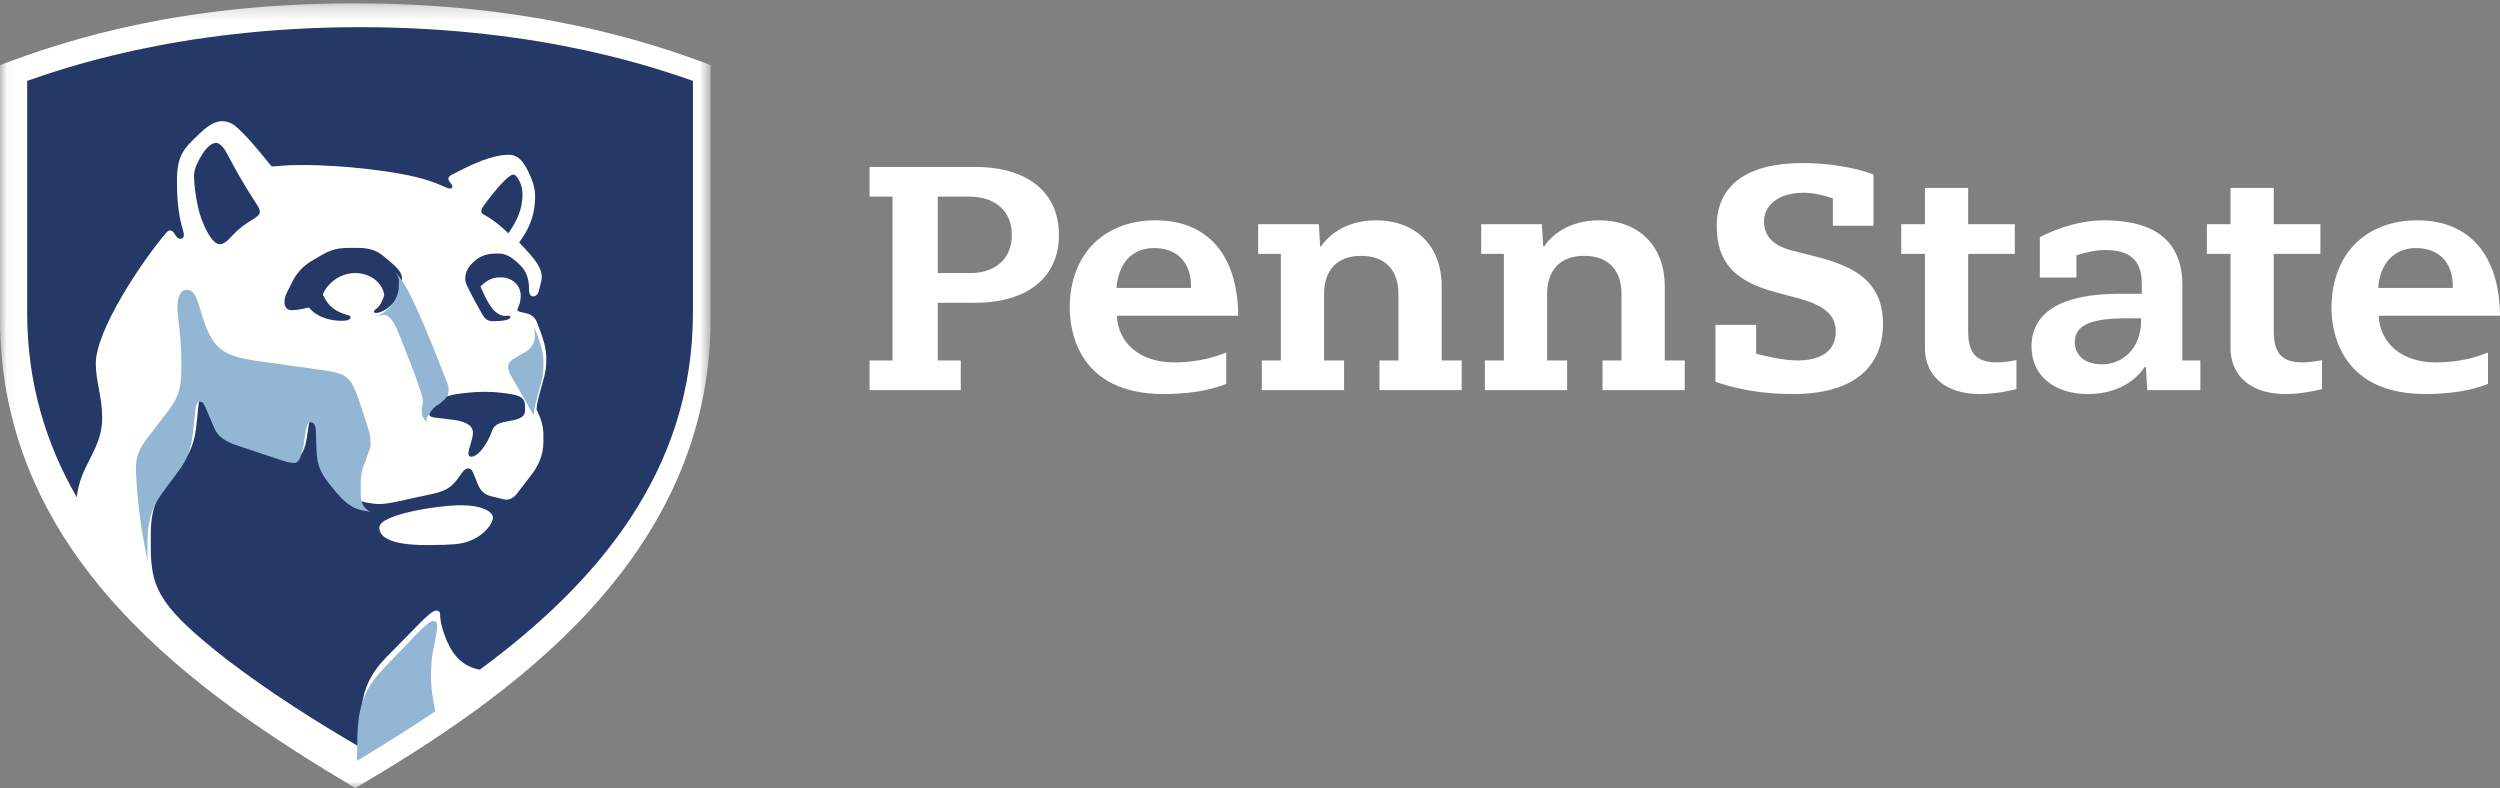 <?xml version="1.0" encoding="UTF-8"?>
<svg width="184px" height="58px" viewBox="0 0 184 58" version="1.1" xmlns="http://www.w3.org/2000/svg" xmlns:xlink="http://www.w3.org/1999/xlink">
    <rect x="0" y="0" width="184" height="58" fill="#808080" stroke="none"/>
    <!-- Generator: Sketch 46.2 (44496) - http://www.bohemiancoding.com/sketch -->
    <title>penn</title>
    <desc>Created with Sketch.</desc>
    <defs>
        <polygon id="path-1" points="26.171 0.243 0.042 0.243 0.042 58 26.171 58 52.3 58 52.3 0.243"></polygon>
    </defs>
    <g id="Home-Redesign" stroke="none" stroke-width="1" fill="none" fill-rule="evenodd">
        <g transform="translate(-795, -1299)" id="penn">
            <g transform="translate(795, 1299)">
                <g id="Group-3">
                    <mask id="mask-2" fill="white">
                        <use xlink:href="#path-1"></use>
                    </mask>
                    <g id="Clip-2"></g>
                    <path d="M26.15,58 C14.585,51.116 0,41.111 0,23.445 L0,4.791 C5.335,2.771 13.578,0.243 26.149,0.243 C38.865,0.243 47.593,2.995 52.3,4.791 L52.3,23.445 C52.3,41.26 37.15,51.527 26.15,58" id="Fill-1" fill="#FFFFFE" mask="url(#mask-2)"></path>
                </g>
                <path d="M16.741,48.577 C19.871,50.968 23.222,53.082 26.502,55 C26.532,52.114 26.437,50.414 28.433,48.37 C29.241,47.543 30.073,46.702 30.825,45.939 C31.391,45.364 31.85,44.936 32.118,44.936 C32.309,44.936 32.394,45.034 32.394,45.284 C32.394,45.543 32.511,46.488 33.111,47.621 C33.857,49.029 34.958,49.21 35.311,49.29 C43.855,42.995 51,34.756 51,23.033 C51,16.598 51,5.95 51,5.95 C48.893,5.249 40.237,2 26.5,2 C12.762,2 4.107,5.249 2,5.95 C2,5.95 2,16.598 2,23.033 C2,28.186 3.38,32.665 5.654,36.602 C5.881,34.229 7.521,33.104 7.521,30.772 C7.521,29.145 7.051,28.118 7.051,26.757 C7.051,24.293 10.448,19.227 12.209,17.163 C12.261,17.103 12.376,16.958 12.517,16.958 C12.643,16.958 12.739,17.044 12.816,17.16 C12.995,17.429 13.073,17.571 13.265,17.571 C13.458,17.571 13.533,17.465 13.533,17.298 C13.533,16.868 13.025,16.153 13.025,13.353 C13.025,11.396 13.49,10.981 14.733,9.79 C14.961,9.573 15.656,8.919 16.32,8.919 C17.058,8.919 17.423,9.346 17.878,9.799 C18.647,10.563 19.719,11.919 19.891,12.133 C19.94,12.193 19.984,12.248 20.089,12.248 C20.444,12.248 20.741,12.144 22.285,12.144 C25.089,12.144 29.315,12.575 31.488,13.271 C32.606,13.629 32.839,13.876 33.135,13.876 C33.281,13.876 33.293,13.783 33.293,13.709 C33.293,13.571 32.998,13.349 32.998,13.16 C32.998,13.034 33.102,12.943 33.205,12.889 C34.825,12.037 36.208,11.394 37.473,11.394 C38.21,11.394 38.574,12.018 38.884,12.635 C39.126,13.116 39.386,13.763 39.386,14.426 C39.386,16.106 38.73,17.129 38.208,17.847 C38.458,18.098 38.812,18.478 39.028,18.731 C39.412,19.18 39.874,19.767 39.874,20.376 C39.874,20.64 39.743,21.054 39.668,21.381 C39.634,21.529 39.503,21.823 39.241,21.818 C39.005,21.814 38.945,21.561 38.935,21.339 C38.934,21.293 38.935,21.192 38.935,21.17 C38.935,20.686 38.798,20.031 38.34,19.572 C37.813,19.044 37.33,18.66 36.719,18.66 C36.683,18.66 36.553,18.66 36.51,18.66 C35.507,18.66 35.052,19.089 34.777,19.351 C34.476,19.639 34.241,20.022 34.241,20.539 C34.241,20.835 34.448,21.186 34.722,21.723 C34.884,22.04 35.299,22.796 35.527,23.185 C35.724,23.523 35.979,23.643 36.263,23.643 C36.961,23.643 37.569,23.548 37.569,23.342 C37.569,23.286 37.538,23.239 37.443,23.239 C37.403,23.239 37.306,23.251 37.22,23.251 C36.308,23.251 35.82,22.115 35.363,21.084 C35.712,20.752 36.106,20.411 36.822,20.411 C37.73,20.411 38.326,21.008 38.326,21.784 C38.326,22.171 38.204,22.493 38.134,22.638 C38.098,22.711 38.078,22.756 38.078,22.798 C38.078,22.919 38.235,22.944 38.483,23 C38.571,23.02 38.74,23.059 38.843,23.088 C39.11,23.164 39.394,23.389 39.513,23.704 C39.594,23.914 39.776,24.395 39.816,24.511 C39.965,24.951 40.208,25.59 40.208,26.359 C40.208,27.139 40.154,27.376 39.935,28.169 C39.654,29.183 39.531,29.568 39.485,30.125 C39.581,30.3 39.589,30.348 39.633,30.45 C39.79,30.773 39.994,31.362 39.994,32 C39.994,32.17 39.994,32.506 39.994,32.525 C39.994,33.542 39.579,34.333 39.131,34.925 C38.781,35.387 38.281,36.037 37.995,36.397 C37.808,36.615 37.558,36.773 37.278,36.773 C37.145,36.773 36.987,36.729 36.83,36.69 C36.656,36.647 36.284,36.555 36.125,36.516 C35.515,36.365 35.289,35.975 35.092,35.449 C35.062,35.371 34.97,35.147 34.941,35.076 C34.795,34.71 34.713,34.475 34.481,34.475 C34.308,34.475 34.142,34.586 33.97,34.84 C33.359,35.738 33.028,36.065 31.955,36.323 C31.579,36.413 30.818,36.569 30.391,36.661 C29.749,36.801 28.6,37.096 27.954,37.096 C27.816,37.096 27.672,37.088 27.524,37.072 C26.643,36.95 26.016,36.893 24.918,35.61 C23.409,33.847 23.564,33.598 23.473,31.216 C23.463,30.95 23.374,30.619 23.092,30.619 C22.839,30.619 22.73,31.124 22.637,31.84 C22.529,32.68 22.331,33.553 21.909,33.553 C21.613,33.553 21.414,33.509 20.96,33.364 C20.411,33.189 19.044,32.737 18.325,32.505 C17.347,32.188 16.409,31.937 16.032,31.088 C15.854,30.689 15.526,29.945 15.359,29.559 C15.243,29.287 15.157,29.145 14.974,29.145 C14.714,29.145 14.656,29.448 14.627,29.687 C14.594,29.957 14.524,30.581 14.49,30.97 C14.343,32.63 14.004,33.335 13.286,34.261 C12.957,34.685 12.645,35.117 12.281,35.589 C11.529,36.565 11.076,37.563 11.1,39.453 C11.102,39.577 11.092,40.281 11.1,40.606 C11.167,43.419 11.896,44.798 16.741,48.577 Z M34.097,39.956 C33.869,40.01 33.423,40.118 31.438,40.118 C28.431,40.118 27.921,39.395 27.921,38.821 C27.921,37.862 32.233,37.187 33.933,37.187 C35.561,37.187 36.281,37.699 36.281,38.089 C36.281,38.541 35.547,39.613 34.097,39.956 Z M28.273,21.768 C28.273,21.09 27.493,20.097 26.134,20.097 C24.925,20.097 24.001,20.989 23.76,21.688 C24.049,22.236 24.329,22.815 25.488,23.159 C25.641,23.205 25.795,23.209 25.795,23.337 C25.795,23.518 25.599,23.61 25.186,23.61 C23.872,23.61 23.091,23.084 22.744,22.64 C22.404,22.687 22.011,22.816 21.52,22.833 C21.118,22.847 20.934,22.585 20.934,22.233 C20.934,22.007 21.003,21.758 21.141,21.482 C21.217,21.329 21.298,21.17 21.356,21.057 C21.56,20.667 21.872,19.796 23.071,19.127 C23.211,19.049 23.574,18.835 23.76,18.727 C24.438,18.337 24.952,18.245 25.759,18.245 C25.822,18.245 26.27,18.245 26.351,18.245 C27.319,18.245 27.814,18.511 28.241,18.862 C29.107,19.576 29.584,19.964 29.584,20.494 C29.584,21.083 29.553,21.533 29.072,22.154 C28.659,22.683 28.055,23.035 27.665,23.035 C27.555,23.035 27.522,22.977 27.522,22.917 C27.522,22.836 27.614,22.796 27.708,22.721 C28.027,22.467 28.172,22.018 28.273,21.768 Z M16.169,17.973 C16.468,17.973 16.694,17.779 17.145,17.292 C18.153,16.202 19.125,16.057 19.125,15.59 C19.125,15.383 18.989,15.179 18.847,14.963 C17.774,13.321 17.315,12.434 16.675,11.242 C16.444,10.81 16.142,10.514 15.912,10.514 C15.54,10.514 15.148,10.939 14.921,11.302 C14.601,11.815 14.281,12.393 14.281,12.918 C14.281,13.712 14.481,15.161 14.818,16.089 C15.182,17.092 15.71,17.973 16.169,17.973 Z M35.646,15.813 C35.597,15.787 35.426,15.726 35.426,15.559 C35.426,15.367 35.567,15.168 35.856,14.79 C36.52,13.919 37.432,12.851 37.766,12.851 C37.929,12.851 38.031,12.961 38.232,13.334 C38.352,13.556 38.455,13.926 38.455,14.278 C38.455,15.437 38.047,16.25 37.415,17.17 C37.1,16.873 36.514,16.3 35.646,15.813 Z M34.476,33.383 C34.476,32.99 34.806,32.381 34.806,31.836 C34.806,31.189 33.995,30.983 33.365,30.898 C32.04,30.717 31.598,30.776 31.598,30.49 C31.598,30.292 31.776,30.086 32.017,29.746 C32.374,29.245 33.223,29.055 33.675,28.995 C34.27,28.915 34.929,28.836 35.719,28.836 C36.604,28.836 37.356,28.966 37.702,29.025 C38.515,29.163 38.641,29.496 38.641,29.869 C38.641,29.948 38.641,30.148 38.641,30.242 C38.641,30.618 38.326,30.811 37.76,30.932 C37.618,30.962 37.419,30.997 37.323,31.017 C36.912,31.1 36.404,31.18 36.224,31.688 C35.836,32.778 35.163,33.633 34.664,33.612 C34.572,33.608 34.476,33.54 34.476,33.383 L34.476,33.383 Z" id="Fill-4" fill="#253968"></path>
                <path d="M31.771,48.616 C31.841,47.855 32.177,46.585 32.177,46.066 C32.177,45.81 32.091,45.71 31.9,45.71 C31.632,45.71 31.172,46.147 30.605,46.735 C29.852,47.515 29.019,48.375 28.21,49.221 C26.212,51.311 26.307,53.049 26.277,56 C28.498,54.661 30.528,53.375 32.033,52.351 C31.81,51.121 31.623,50.239 31.771,48.616 Z M10.856,41.282 C10.849,40.95 10.858,40.23 10.856,40.104 C10.832,38.171 11.286,37.15 12.039,36.152 C12.403,35.67 12.716,35.228 13.045,34.795 C13.764,33.848 14.103,33.127 14.25,31.43 C14.284,31.032 14.355,30.394 14.388,30.118 C14.416,29.874 14.475,29.565 14.735,29.565 C14.918,29.565 15.004,29.709 15.121,29.988 C15.288,30.383 15.616,31.143 15.794,31.55 C16.172,32.419 17.111,32.675 18.09,32.999 C18.81,33.237 20.179,33.699 20.728,33.878 C21.183,34.026 21.382,34.071 21.678,34.071 C22.101,34.071 22.299,33.179 22.408,32.32 C22.5,31.588 22.61,31.071 22.863,31.071 C23.146,31.071 23.235,31.41 23.245,31.682 C23.336,34.117 23.18,34.372 24.691,36.175 C25.791,37.487 26.418,37.545 27.3,37.669 C26.972,37.571 26.551,37.192 26.551,36.395 C26.551,36.249 26.551,35.615 26.551,35.519 C26.551,35.082 26.604,34.636 26.82,34.132 C26.923,33.895 27.043,33.467 27.155,33.205 C27.347,32.759 27.256,32.645 27.256,32.331 C27.256,31.999 27.146,31.669 26.883,30.872 C26.748,30.463 26.566,29.868 26.39,29.378 C25.842,27.85 25.62,27.491 23.793,27.249 C23.206,27.171 20.642,26.807 20.105,26.731 C18.054,26.44 16.448,26.343 15.611,24.969 C14.613,23.329 14.713,21.328 13.753,21.328 C13.298,21.328 13.057,21.837 13.057,22.581 C13.057,23.361 13.351,24.624 13.351,26.822 C13.351,28.722 13.173,29.251 12.066,30.651 C11.778,31.014 11.392,31.548 11.144,31.858 C10.319,32.893 9.954,33.475 10.005,34.681 C10.134,37.801 10.629,40.093 10.856,41.282 Z M32.875,28.072 C32.956,28.272 33.023,28.501 33.023,28.671 C33.023,29.053 32.928,29.17 32.718,29.396 C32.591,29.509 32.451,29.627 32.323,29.747 C32.113,29.856 31.925,29.998 31.799,30.179 C31.557,30.526 31.379,30.737 31.379,30.94 C31.379,31.003 31.399,31.049 31.445,31.086 C31.152,30.869 31.035,30.534 31.035,30.235 C31.035,29.968 31.122,29.827 31.122,29.576 C31.122,29.363 31.062,29.154 31.026,29.034 C30.617,27.665 29.928,26.037 29.503,24.93 C29.07,23.802 28.73,23.183 28.241,23.183 C27.969,23.183 27.728,23.317 27.442,23.317 C27.832,23.317 28.437,22.957 28.85,22.416 C29.331,21.782 29.363,21.321 29.363,20.719 C29.363,20.464 29.257,20.241 29.054,20 C29.674,20.631 30.071,21.435 30.49,22.324 C31.41,24.272 32.207,26.407 32.875,28.072 Z M39.304,24.001 L39.304,24.001 C39.385,24.216 39.567,24.707 39.607,24.826 C39.757,25.276 40,25.93 40,26.715 C40,27.513 39.945,27.755 39.726,28.566 C39.446,29.603 39.321,29.997 39.276,30.566 C39.197,30.405 37.722,27.859 37.609,27.653 C37.496,27.445 37.402,27.244 37.402,27.005 C37.402,26.745 37.513,26.589 37.828,26.391 C38.017,26.272 38.262,26.131 38.427,26.047 C39.187,25.657 39.37,25.177 39.37,24.662 C39.37,24.446 39.339,24.225 39.304,24.001 L39.304,24.001 Z" id="Fill-5" fill="#94B6D5"></path>
                <path d="M117.945,28.714 L123.997,28.714 L123.997,26.529 L122.525,26.529 L122.525,21.06 C122.525,18.118 120.626,16.216 117.687,16.216 C115.248,16.216 114.006,17.561 113.658,18.137 L113.578,18.132 L113.484,16.502 L109.017,16.502 L109.017,18.687 L110.686,18.687 L110.686,26.529 L109.287,26.529 L109.287,28.714 L115.339,28.714 L115.339,26.529 L113.867,26.529 L113.867,21.636 C113.867,19.853 114.861,18.83 116.596,18.83 C118.341,18.83 119.343,19.853 119.343,21.636 L119.343,26.529 L117.945,26.529 L117.945,28.714 Z M71.387,20.099 L69.021,20.099 L69.021,14.471 L71.338,14.471 C73.271,14.471 74.472,15.549 74.472,17.286 C74.472,19.02 73.29,20.099 71.387,20.099 Z M82.172,21.193 C82.319,19.347 83.341,18.258 84.933,18.258 C86.639,18.258 87.658,19.31 87.658,21.071 L87.658,21.193 L82.172,21.193 Z M175.036,21.193 C175.15,19.418 176.207,18.258 177.798,18.258 C179.505,18.258 180.525,19.31 180.525,21.071 L180.525,21.193 L175.036,21.193 Z M154.716,26.815 C153.229,26.815 152.702,25.941 152.702,25.192 C152.702,23.955 153.84,23.427 156.506,23.427 L157.588,23.427 L157.588,23.549 C157.588,25.793 156.099,26.815 154.716,26.815 Z M64,28.714 L70.713,28.714 L70.713,26.529 L69.021,26.529 L69.021,22.284 L71.756,22.284 C75.628,22.284 77.939,20.415 77.939,17.286 C77.939,14.155 75.628,12.286 71.756,12.286 L64,12.286 L64,14.471 L65.692,14.471 L65.692,26.529 L64,26.529 L64,28.714 Z M101.528,28.714 L107.58,28.714 L107.58,26.529 L106.108,26.529 L106.108,21.06 C106.108,18.118 104.21,16.216 101.27,16.216 C98.832,16.216 97.59,17.561 97.241,18.137 L97.162,18.132 L97.067,16.502 L92.601,16.502 L92.601,18.687 L94.269,18.687 L94.269,26.529 L92.87,26.529 L92.87,28.714 L98.923,28.714 L98.923,26.529 L97.451,26.529 L97.451,21.636 C97.451,19.853 98.446,18.83 100.179,18.83 C101.925,18.83 102.926,19.853 102.926,21.636 L102.926,26.529 L101.528,26.529 L101.528,28.714 Z M82.2,23.236 L91.134,23.236 C91.095,18.772 88.884,16.216 85.056,16.216 C81.214,16.216 78.731,18.748 78.731,22.668 C78.731,24.153 79.23,29 85.644,29 C88.27,29 89.687,28.473 90.252,28.254 L90.252,25.944 C89.612,26.198 88.35,26.672 86.404,26.672 C83.917,26.672 82.302,25.276 82.2,23.236 Z M129.252,26.03 L129.252,23.909 L126.258,23.909 L126.258,28.106 C128.119,28.725 129.889,29 131.981,29 C136.242,29 138.589,27.162 138.589,23.824 C138.589,20.443 136.027,19.499 133.626,18.879 L131.923,18.446 C130.533,18.107 129.828,17.381 129.828,16.29 C129.828,15.242 130.732,14.185 132.75,14.185 C133.628,14.185 134.527,14.466 134.9,14.609 L134.9,16.615 L137.889,16.615 L137.889,12.842 C136.5,12.315 134.552,12 132.656,12 C128.59,12 126.351,13.642 126.351,16.622 C126.351,19.283 127.628,20.704 130.755,21.526 L132.222,21.918 C134.274,22.454 135.112,23.175 135.112,24.407 C135.112,25.776 134.108,26.529 132.283,26.529 C131.319,26.529 129.868,26.209 129.252,26.03 Z M139.933,18.687 L141.675,18.687 L141.675,25.612 C141.675,27.702 143.221,29 145.711,29 C146.933,29 148.087,28.719 148.41,28.634 L148.41,26.508 C148.084,26.569 147.478,26.672 147.007,26.672 C145.459,26.672 144.857,26.023 144.857,24.359 L144.857,18.687 L148.29,18.687 L148.29,16.502 L144.857,16.502 L144.857,13.834 L141.675,13.834 L141.675,16.502 L139.933,16.502 L139.933,18.687 Z M152.824,18.794 C152.932,18.757 153.993,18.401 154.918,18.401 C156.798,18.401 157.637,19.173 157.637,20.905 L157.637,21.624 L155.971,21.624 C151.75,21.624 149.519,22.965 149.519,25.502 C149.519,27.627 151.155,29 153.686,29 C156.326,29 157.525,27.511 157.846,27.02 L157.938,27.018 L158.039,28.714 L161.948,28.714 L161.948,26.529 L160.622,26.529 L160.622,20.995 C160.622,17.824 158.688,16.216 154.875,16.216 C152.593,16.216 150.565,17.222 150.132,17.452 L150.132,20.426 L152.824,20.426 L152.824,18.794 Z M162.425,18.687 L164.166,18.687 L164.166,25.612 C164.166,27.702 165.713,29 168.202,29 C169.425,29 170.578,28.719 170.901,28.634 L170.901,26.508 C170.312,26.617 169.841,26.672 169.498,26.672 C167.951,26.672 167.349,26.023 167.349,24.359 L167.349,18.687 L170.782,18.687 L170.782,16.502 L167.349,16.502 L167.349,13.834 L164.166,13.834 L164.166,16.502 L162.425,16.502 L162.425,18.687 Z M175.068,23.236 L184,23.236 C183.961,18.772 181.75,16.216 177.921,16.216 C174.079,16.216 171.597,18.748 171.597,22.668 C171.597,24.153 172.095,29 178.51,29 C181.136,29 182.553,28.473 183.118,28.254 L183.118,25.944 C182.477,26.198 181.217,26.672 179.27,26.672 C176.782,26.672 175.17,25.276 175.068,23.236 L175.068,23.236 Z" id="Fill-6" fill="#FFFFFE"></path>
            </g>
        </g>
    </g>
</svg>
